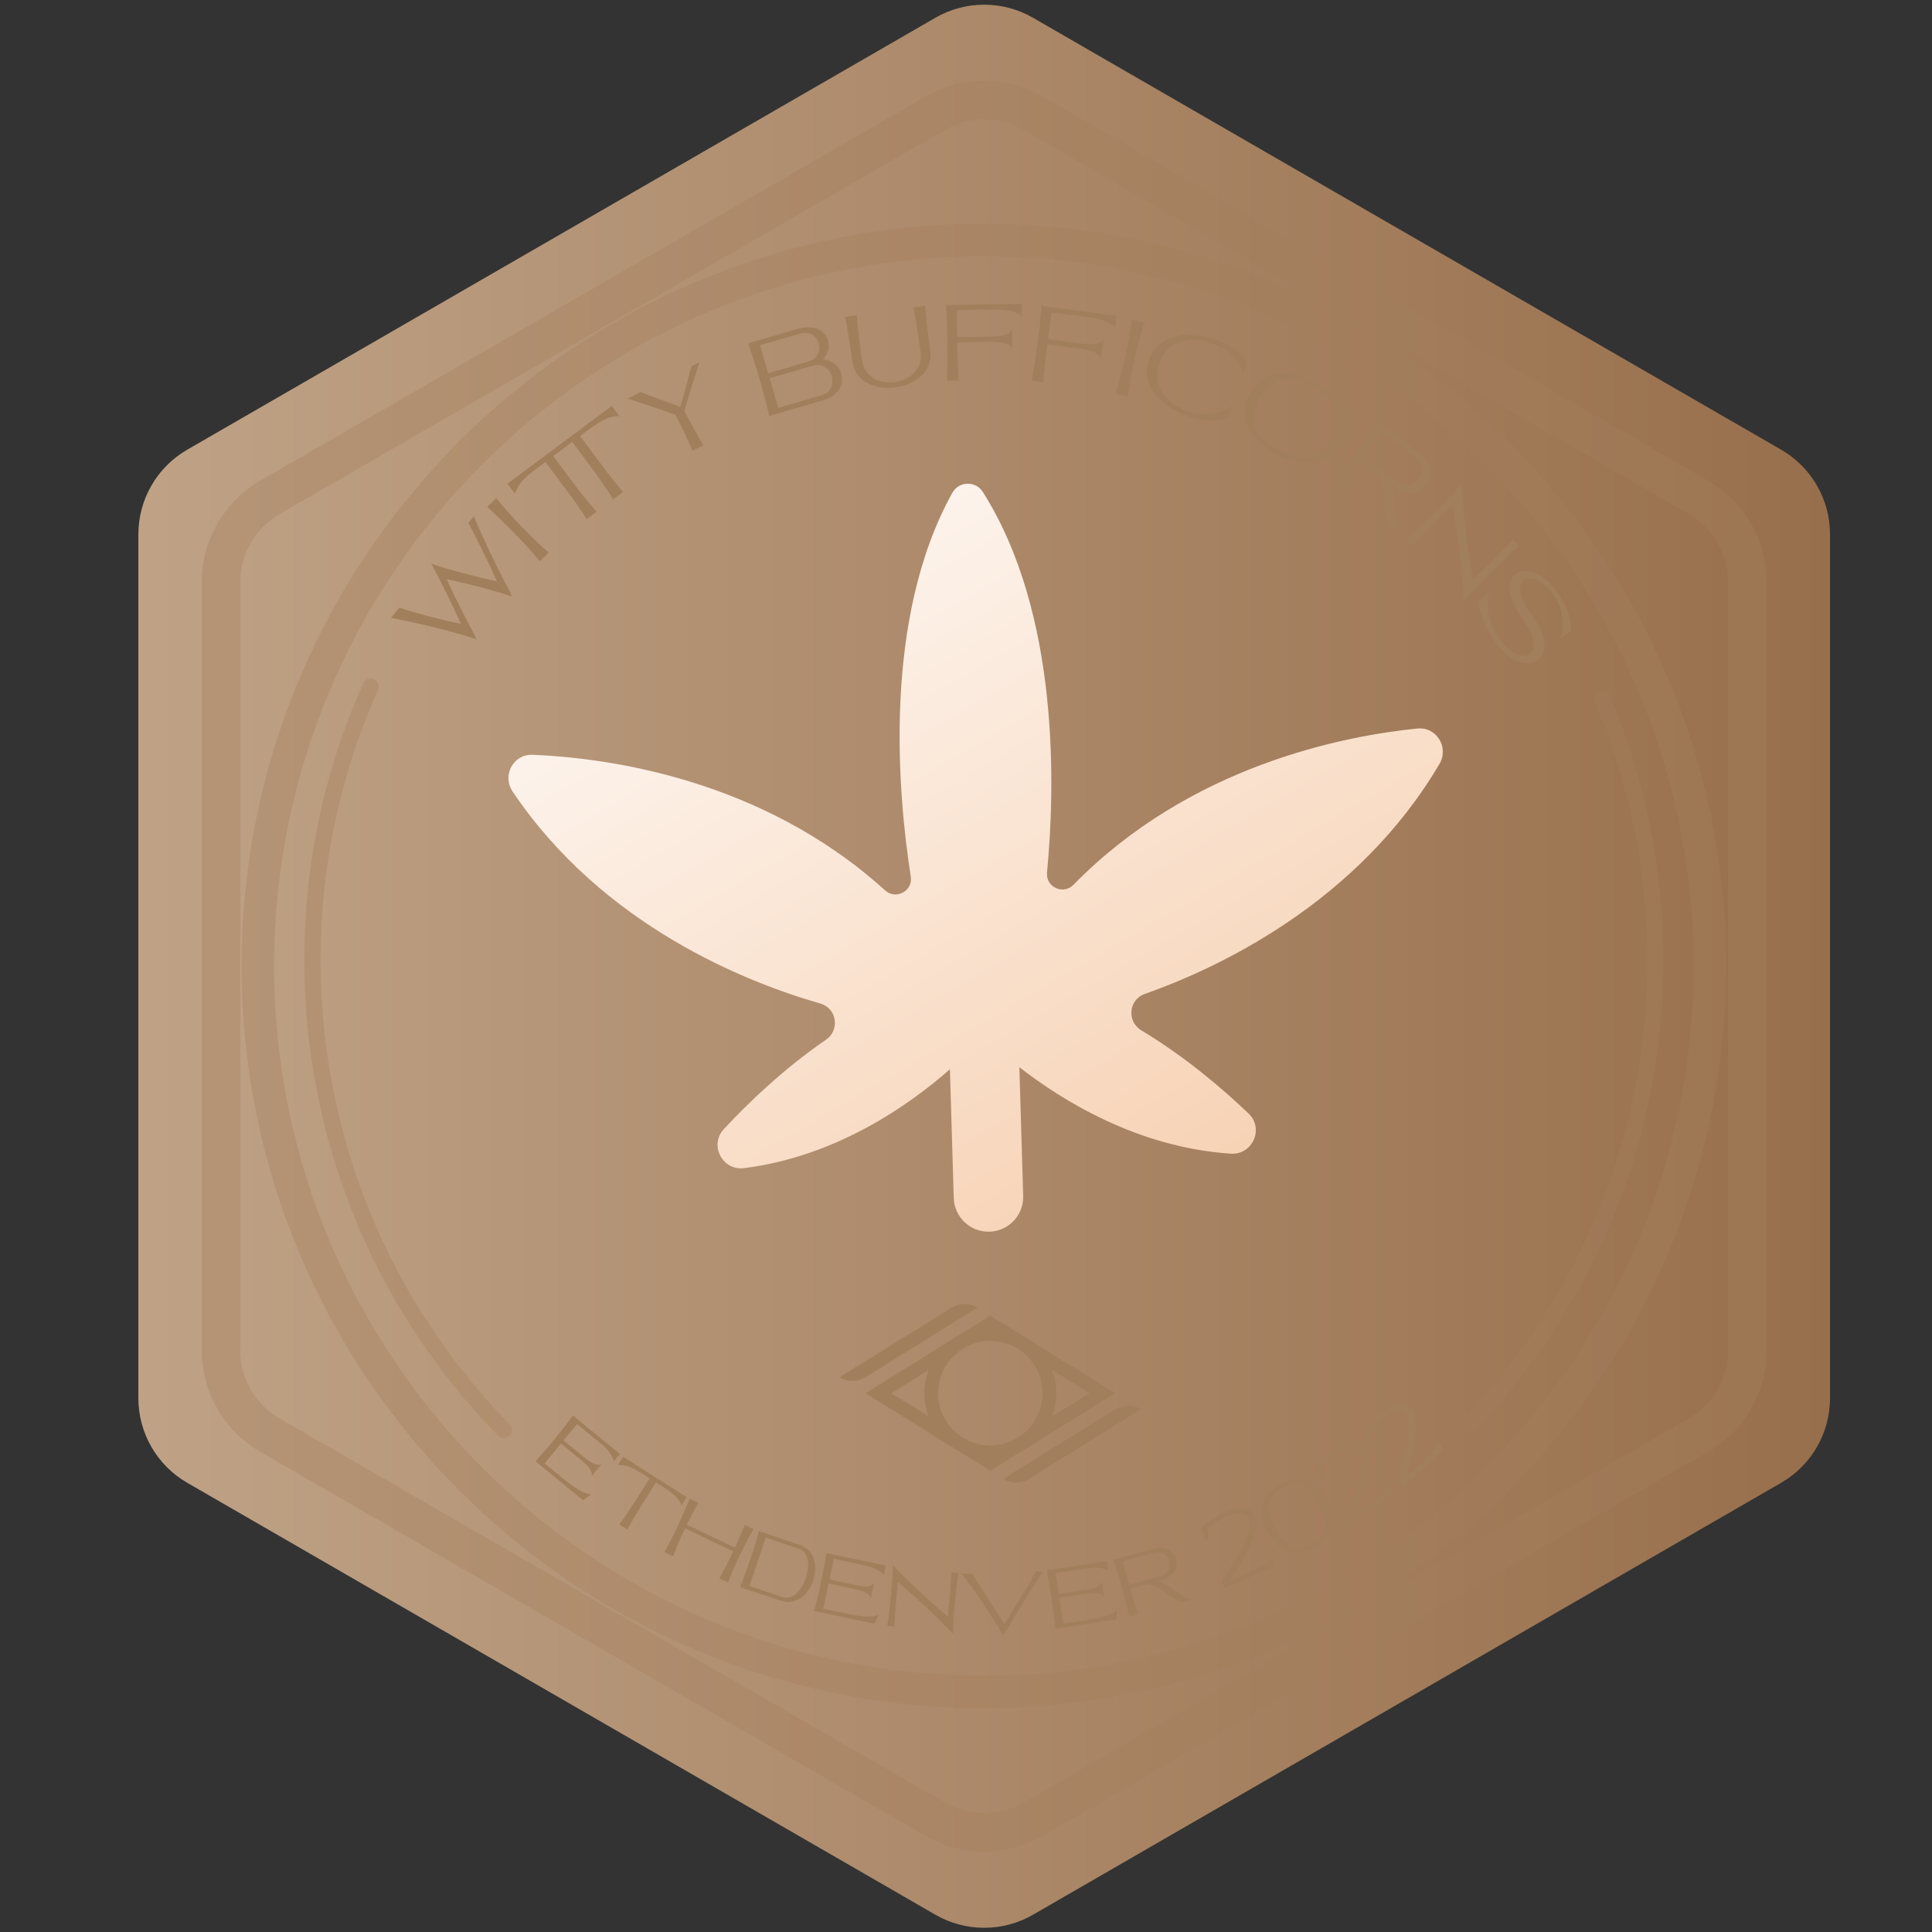 <?xml version="1.0" encoding="UTF-8" standalone="no"?>
<!-- Created with Inkscape (http://www.inkscape.org/) -->

<svg
   version="1.1"
   id="svg2"
   xml:space="preserve"
   width="466.667"
   height="466.667"
   viewBox="0 0 466.667 466.667"
   sodipodi:docname="coolness-bronze.svg"
   inkscape:version="1.1 (c4e8f9ed74, 2021-05-24)"
   xmlns:inkscape="http://www.inkscape.org/namespaces/inkscape"
   xmlns:sodipodi="http://sodipodi.sourceforge.net/DTD/sodipodi-0.dtd"
   xmlns="http://www.w3.org/2000/svg"
   xmlns:svg="http://www.w3.org/2000/svg"><rect x="0" y="0" width="466.667" height="466.667" fill="#333333" stroke="none"/><defs
     id="defs6"><linearGradient
       x1="0"
       y1="0"
       x2="1"
       y2="0"
       gradientUnits="userSpaceOnUse"
       gradientTransform="matrix(306.534,0,0,-306.534,25.073,175)"
       spreadMethod="pad"
       id="linearGradient28"><stop
         style="stop-opacity:1;stop-color:#bfa286"
         offset="0"
         id="stop22" /><stop
         style="stop-opacity:1;stop-color:#bfa286"
         offset="0.003"
         id="stop24" /><stop
         style="stop-opacity:1;stop-color:#986f4c"
         offset="1"
         id="stop26" /></linearGradient><clipPath
       clipPathUnits="userSpaceOnUse"
       id="clipPath38"><path
         d="M 0,350 H 350 V 0 H 0 Z"
         id="path36" /></clipPath><clipPath
       clipPathUnits="userSpaceOnUse"
       id="clipPath46"><path
         d="M 36.549,335.438 H 320.131 V 14.563 H 36.549 Z"
         id="path44" /></clipPath><clipPath
       clipPathUnits="userSpaceOnUse"
       id="clipPath62"><path
         d="M 97.034,95.736 H 261.54 V 53.768 H 97.034 Z"
         id="path60" /></clipPath><clipPath
       clipPathUnits="userSpaceOnUse"
       id="clipPath126"><path
         d="m 55.142,227.154 h 37.618 V 89.508 h -37.618 z"
         id="path124" /></clipPath><clipPath
       clipPathUnits="userSpaceOnUse"
       id="clipPath142"><path
         d="m 264.899,224.864 h 36.508 V 90.658 h -36.508 z"
         id="path140" /></clipPath><clipPath
       clipPathUnits="userSpaceOnUse"
       id="clipPath158"><path
         d="M 43.774,309.552 H 312.775 V 40.551 H 43.774 Z"
         id="path156" /></clipPath><clipPath
       clipPathUnits="userSpaceOnUse"
       id="clipPath174"><path
         d="M 70.865,295.024 H 284.725 V 229.876 H 70.865 Z"
         id="path172" /></clipPath><clipPath
       clipPathUnits="userSpaceOnUse"
       id="clipPath242"><path
         d="m 152.142,113.819 h 54.626 V 81.447 h -54.626 z"
         id="path240" /></clipPath><linearGradient
       x1="0"
       y1="0"
       x2="1"
       y2="0"
       gradientUnits="userSpaceOnUse"
       gradientTransform="matrix(-109.391,189.47,189.47,109.391,231.729,97.3)"
       spreadMethod="pad"
       id="linearGradient276"><stop
         style="stop-opacity:1;stop-color:#f5c8a4"
         offset="0"
         id="stop272" /><stop
         style="stop-opacity:1;stop-color:#ffffff"
         offset="1"
         id="stop274" /></linearGradient></defs><sodipodi:namedview
     id="namedview4"
     pagecolor="#ffffff"
     bordercolor="#666666"
     borderopacity="1.0"
     inkscape:pageshadow="2"
     inkscape:pageopacity="0.0"
     inkscape:pagecheckerboard="0"
     showgrid="false"
     inkscape:zoom="1.9221429"
     inkscape:cx="233.0732"
     inkscape:cy="232.29282"
     inkscape:window-width="1920"
     inkscape:window-height="1038"
     inkscape:window-x="3840"
     inkscape:window-y="42"
     inkscape:window-maximized="1"
     inkscape:current-layer="g8" /><g
     id="g8"
     inkscape:groupmode="layer"
     inkscape:label="medallas (5)"
     transform="matrix(1.333,0,0,-1.333,0,466.667)"><g
       id="g10"><g
         id="g12"><g
           id="g18"><g
             id="g20"><path
               d="M 169.487,346.865 33.926,268.6 c -5.478,-3.163 -8.853,-9.008 -8.853,-15.334 v 0 -156.532 c 0,-6.325 3.375,-12.171 8.853,-15.334 v 0 L 169.487,3.134 c 5.478,-3.163 12.228,-3.163 17.707,0 v 0 L 322.754,81.4 c 5.479,3.163 8.853,9.009 8.853,15.334 v 0 156.532 c 0,6.326 -3.374,12.171 -8.853,15.334 v 0 l -135.56,78.265 c -2.739,1.582 -5.797,2.373 -8.854,2.373 v 0 c -3.057,0 -6.114,-0.791 -8.853,-2.373"
               style="fill:url(#linearGradient28);stroke:none"
               id="path30" /></g></g></g></g><g
       id="g32"
       style="mix-blend-mode:multiply"><g
         id="g34"
         clip-path="url(#clipPath38)"><g
           id="g40"><g
             id="g42" /><g
             id="g54"><g
               clip-path="url(#clipPath46)"
               opacity="0.35"
               id="g52"><g
                 transform="translate(178.34,328.45)"
                 id="g50"><path
                   d="m 0,0 c -2.457,0 -4.913,-0.633 -7.104,-1.898 l -120.591,-69.623 c -4.383,-2.531 -7.106,-7.247 -7.106,-12.307 v -139.245 c 0,-5.061 2.723,-9.777 7.106,-12.307 l 120.591,-69.622 c 4.381,-2.532 9.828,-2.53 14.209,0 l 120.59,69.622 c 4.383,2.53 7.106,7.246 7.106,12.307 v 139.245 c 0,5.06 -2.723,9.776 -7.106,12.307 L 7.105,-1.898 C 4.914,-0.633 2.457,0 0,0 m 0,-313.888 c -3.666,0 -7.331,0.944 -10.601,2.831 l -120.59,69.622 c -6.538,3.777 -10.6,10.812 -10.6,18.362 v 139.245 c 0,7.55 4.062,14.585 10.6,18.361 l 120.59,69.623 c 6.539,3.776 14.663,3.776 21.203,0 l 120.589,-69.623 c 6.539,-3.776 10.6,-10.811 10.6,-18.361 v -139.245 c 0,-7.55 -4.061,-14.585 -10.6,-18.362 L 10.602,-311.057 C 7.332,-312.944 3.665,-313.888 0,-313.888"
                   style="fill:#a27f5c;fill-opacity:1;fill-rule:nonzero;stroke:none"
                   id="path48" /></g></g></g></g><g
           id="g56"><g
             id="g58" /><g
             id="g118"><g
               clip-path="url(#clipPath62)"
               id="g116"><g
                 transform="translate(112.332,86.625)"
                 id="g66"><path
                   d="m 0,0 -1.121,-1.369 c -0.31,1.486 -1.463,2.532 -2.608,3.47 -0.221,0.181 -0.439,0.354 -0.655,0.531 l -2.624,2.154 -0.774,0.635 -2.428,-2.964 3.689,-3.021 c 1.549,-1.269 2.44,-1.644 3.185,-1.28 l -1.773,-2.165 c 0.177,0.732 -0.335,1.605 -1.881,2.87 l -3.69,3.022 -2.957,-3.611 3.294,-2.692 c 2.25,-1.844 3.963,-2.881 5.144,-2.889 L -6.686,-8.38 c -1.846,1.513 -3.247,2.664 -4.695,3.851 l -3.917,3.209 c 2.096,2.26 4.986,5.789 6.79,8.289 z"
                   style="fill:#a27f5c;fill-opacity:1;fill-rule:nonzero;stroke:none"
                   id="path64" /></g><g
                 transform="translate(112.923,86.114)"
                 id="g70"><path
                   d="m 0,0 11.516,-7.323 -0.95,-1.493 C 10.058,-7.577 9.247,-6.76 7.32,-5.534 L 5.953,-4.664 3.658,-8.279 C 2.566,-9.975 1.531,-11.748 0.784,-13.194 l -1.493,0.95 c 0.896,1.154 2.033,2.846 3.202,4.721 l 2.294,3.6 -1.388,0.882 C 1.473,-1.815 0.39,-1.434 -0.95,-1.493 Z"
                   style="fill:#a27f5c;fill-opacity:1;fill-rule:nonzero;stroke:none"
                   id="path68" /></g><g
                 transform="translate(120.358,68.833)"
                 id="g74"><path
                   d="M 0,0 C 1.584,2.665 3.452,6.844 4.624,9.705 L 6.228,8.941 C 5.55,7.803 4.82,6.428 4.104,4.972 L 12.812,0.823 C 13.484,2.3 14.101,3.729 14.6,4.953 L 16.203,4.189 C 14.619,1.523 12.651,-2.607 11.58,-5.517 l -1.603,0.764 c 0.808,1.359 1.7,3.12 2.525,4.899 L 3.781,4.301 C 2.938,2.53 2.151,0.724 1.604,-0.765 Z"
                   style="fill:#a27f5c;fill-opacity:1;fill-rule:nonzero;stroke:none"
                   id="path72" /></g><g
                 transform="translate(141.636,60.742)"
                 id="g78"><path
                   d="M 0,0 C 2.189,-0.736 3.647,1.248 4.374,3.457 5.104,5.628 5.129,8.022 2.939,8.758 L 1.454,9.257 -2.886,10.72 -5.834,1.961 Z M 3.208,9.446 C 5.826,8.567 6.644,5.848 5.741,3.014 4.858,0.24 2.489,-1.62 -0.206,-0.714 l -7.323,2.461 c 0.524,1.303 1.116,2.915 1.682,4.565 0.672,1.961 1.301,3.98 1.733,5.599 L 1.682,9.96 Z"
                   style="fill:#a27f5c;fill-opacity:1;fill-rule:nonzero;stroke:none"
                   id="path76" /></g><g
                 transform="translate(160.505,66.398)"
                 id="g82"><path
                   d="m 0,0 -0.365,-1.734 c -0.961,1.177 -2.467,1.575 -3.917,1.88 -0.28,0.059 -0.554,0.112 -0.827,0.169 l -3.326,0.704 -0.98,0.207 -0.789,-3.753 4.672,-0.984 c 1.961,-0.412 2.925,-0.334 3.418,0.333 L -2.69,-5.919 c -0.18,0.732 -1.039,1.271 -2.996,1.682 l -4.671,0.982 -0.962,-4.571 4.169,-0.873 c 2.849,-0.6 4.849,-0.731 5.902,-0.194 l -0.826,-1.636 c -2.338,0.491 -4.113,0.869 -5.947,1.255 l -4.961,1.043 c 0.819,2.975 1.758,7.444 2.208,10.497 z"
                   style="fill:#a27f5c;fill-opacity:1;fill-rule:nonzero;stroke:none"
                   id="path80" /></g><g
                 transform="translate(160.787,55.48)"
                 id="g86"><path
                   d="m 0,0 c 0.475,3.045 0.9,7.584 1,10.664 l 0.01,0.311 C 4.537,7.321 8.096,4.048 10.978,1.623 l 0.23,2.421 c 0.188,1.996 0.329,4.013 0.386,5.627 L 12.895,9.549 C 12.42,6.504 11.994,1.965 11.895,-1.115 L 11.889,-1.437 C 8.376,2.253 5.278,5.065 1.918,7.926 L 1.687,5.504 C 1.5,3.508 1.358,1.492 1.301,-0.122 Z"
                   style="fill:#a27f5c;fill-opacity:1;fill-rule:nonzero;stroke:none"
                   id="path84" /></g><g
                 transform="translate(176.138,64.974)"
                 id="g90"><path
                   d="m 0,0 c 0.51,-0.879 1.184,-1.953 1.986,-3.168 l 3.878,-6.03 3.836,6.269 c 0.713,1.189 1.358,2.304 1.896,3.29 l 1.305,0.041 c -0.93,-1.38 -2.011,-3.066 -3.069,-4.775 l -4.137,-6.833 -3.631,5.661 c -1.304,1.945 -2.72,3.923 -3.93,5.487 z"
                   style="fill:#a27f5c;fill-opacity:1;fill-rule:nonzero;stroke:none"
                   id="path88" /></g><g
                 transform="translate(200.531,67.224)"
                 id="g94"><path
                   d="m 0,0 0.269,-1.755 c -1.316,0.767 -2.869,0.609 -4.335,0.384 -0.285,-0.043 -0.56,-0.089 -0.836,-0.132 l -3.367,-0.511 -0.992,-0.151 0.58,-3.798 4.728,0.723 c 1.984,0.303 2.861,0.717 3.09,1.516 l 0.424,-2.774 c -0.426,0.623 -1.42,0.825 -3.401,0.522 l -4.727,-0.722 0.707,-4.626 4.216,0.648 c 2.884,0.442 4.806,1.022 5.604,1.897 l -0.198,-1.826 c -2.366,-0.363 -4.164,-0.633 -6.02,-0.917 l -5.019,-0.768 c -0.281,3.079 -0.972,7.601 -1.625,10.622 z"
                   style="fill:#a27f5c;fill-opacity:1;fill-rule:nonzero;stroke:none"
                   id="path92" /></g><g
                 transform="translate(204.614,62.931)"
                 id="g98"><path
                   d="M 0,0 5.729,1.564 C 8.466,2.312 7.334,6.543 4.572,5.788 L -1.15,4.229 Z m -0.007,-5.837 c -0.29,1.379 -0.698,3.052 -1.147,4.741 -0.536,2.01 -1.141,4.041 -1.685,5.632 l 7.25,1.976 C 8.88,7.732 10.508,2.098 5.956,0.854 L 5.284,0.671 C 5.817,0.556 6.289,0.309 6.788,-0.024 l 2.953,-1.962 c 0.599,-0.4 1.171,-0.702 1.562,-0.607 l 0.31,0.076 0.065,-0.132 -1.459,-0.399 c -0.448,-0.123 -1.19,-0.011 -2.08,0.575 l -2.637,1.734 c -0.9,0.591 -1.774,0.98 -2.945,0.661 L 0.197,-0.723 C 0.67,-2.406 1.17,-4.058 1.62,-5.393 Z"
                   style="fill:#a27f5c;fill-opacity:1;fill-rule:nonzero;stroke:none"
                   id="path96" /></g><g
                 transform="translate(221.327,63.573)"
                 id="g102"><path
                   d="M 0,0 C 1.624,2.642 6.032,8.471 4.828,11.386 4.301,12.654 3.032,12.495 0.663,11.607 -0.28,11.2 -2.02,10.063 -2.521,9.501 L -2.362,7.454 -2.963,7.292 -3.676,9.643 c 0.844,0.766 2.155,1.918 4.056,2.74 3.098,1.168 4.983,1.166 5.854,-0.851 C 7.463,8.691 2.637,1.938 1.504,0.043 L 4.242,1.23 c 2.669,1.154 4.36,2.226 4.877,3.352 L 9.468,2.588 0.547,-1.264 Z"
                   style="fill:#a27f5c;fill-opacity:1;fill-rule:nonzero;stroke:none"
                   id="path100" /></g><g
                 transform="translate(231.075,73.122)"
                 id="g106"><path
                   d="M 0,0 C 1.888,-3.298 3.833,-4.354 6.775,-2.686 9.715,-1.02 9.814,1.196 7.948,4.511 6.064,7.81 4.112,8.862 1.173,7.195 -1.773,5.525 -1.858,3.317 0,0 M -1.407,-0.776 C -3.527,3.059 -2.385,6.127 0.773,7.917 3.932,9.708 7.15,9.112 9.353,5.324 11.472,1.49 10.33,-1.578 7.172,-3.369 4.014,-5.159 0.794,-4.563 -1.407,-0.776"
                   style="fill:#a27f5c;fill-opacity:1;fill-rule:nonzero;stroke:none"
                   id="path104" /></g><g
                 transform="translate(243.886,75.087)"
                 id="g110"><path
                   d="M 0,0 C 1.034,2.936 4.128,9.587 2.329,12.193 1.544,13.326 0.333,12.901 -1.804,11.53 -2.644,10.931 -4.11,9.447 -4.482,8.789 L -3.895,6.814 -4.45,6.528 -5.646,8.684 c 0.666,0.93 1.708,2.337 3.4,3.546 2.793,1.801 4.642,2.199 5.925,0.405 C 5.484,10.106 2.178,2.46 1.466,0.359 L 3.902,2.104 C 6.276,3.801 7.709,5.21 7.979,6.425 L 8.743,4.541 0.804,-1.125 Z"
                   style="fill:#a27f5c;fill-opacity:1;fill-rule:nonzero;stroke:none"
                   id="path108" /></g><g
                 transform="translate(253.3,81.878)"
                 id="g114"><path
                   d="M 0,0 C 0.744,3.013 3.176,9.91 1.141,12.323 0.253,13.373 -0.908,12.835 -2.897,11.269 -3.673,10.594 -4.986,8.98 -5.292,8.292 L -4.519,6.389 -5.043,6.052 -6.437,8.076 c 0.572,0.987 1.471,2.484 3.034,3.846 2.598,2.055 4.396,2.627 5.841,0.969 C 4.472,10.556 1.924,2.65 1.42,0.498 L 3.67,2.463 C 5.863,4.374 7.149,5.91 7.301,7.142 L 8.24,5.346 0.905,-1.039 Z"
                   style="fill:#a27f5c;fill-opacity:1;fill-rule:nonzero;stroke:none"
                   id="path112" /></g></g></g></g><g
           id="g120"><g
             id="g122" /><g
             id="g134"><g
               clip-path="url(#clipPath126)"
               opacity="0.35"
               id="g132"><g
                 transform="translate(91.286,89.508)"
                 id="g130"><path
                   d="m 0,0 c -0.383,0 -0.765,0.148 -1.054,0.443 -7.987,8.167 -14.793,17.383 -20.228,27.391 -9.723,17.898 -14.863,38.194 -14.863,58.692 0,17.498 3.595,34.404 10.686,50.246 0.332,0.745 1.203,1.08 1.946,0.744 0.743,-0.332 1.076,-1.204 0.743,-1.947 -6.918,-15.462 -10.427,-31.962 -10.427,-49.043 0,-20.008 5.015,-39.817 14.505,-57.286 C -13.387,19.472 -6.743,10.477 1.054,2.504 1.622,1.922 1.612,0.989 1.03,0.42 0.743,0.14 0.372,0 0,0"
                   style="fill:#a27f5c;fill-opacity:1;fill-rule:nonzero;stroke:none"
                   id="path128" /></g></g></g></g><g
           id="g136"><g
             id="g138" /><g
             id="g150"><g
               clip-path="url(#clipPath142)"
               opacity="0.35"
               id="g148"><g
                 transform="translate(266.372,90.658)"
                 id="g146"><path
                   d="m 0,0 c -0.365,0 -0.731,0.135 -1.017,0.407 -0.588,0.561 -0.611,1.494 -0.049,2.083 8.315,8.728 15.249,18.608 20.608,29.364 8.325,16.71 12.546,34.718 12.546,53.523 0,16.227 -3.178,31.966 -9.444,46.781 -0.317,0.75 0.034,1.614 0.783,1.932 0.75,0.317 1.614,-0.034 1.931,-0.783 C 31.779,118.125 35.035,102 35.035,85.377 35.035,66.112 30.71,47.662 22.181,30.54 16.689,19.52 9.586,9.398 1.066,0.457 0.777,0.153 0.389,0 0,0"
                   style="fill:#a27f5c;fill-opacity:1;fill-rule:nonzero;stroke:none"
                   id="path144" /></g></g></g></g><g
           id="g152"><g
             id="g154" /><g
             id="g166"><g
               clip-path="url(#clipPath158)"
               opacity="0.35"
               id="g164"><g
                 transform="translate(178.275,303.658)"
                 id="g162"><path
                   d="m 0,0 c -70.914,0 -128.606,-57.692 -128.606,-128.605 0,-70.915 57.692,-128.607 128.606,-128.607 70.913,0 128.605,57.692 128.605,128.607 C 128.605,-57.692 70.913,0 0,0 m 0,-263.106 c -74.164,0 -134.501,60.336 -134.501,134.501 0,74.163 60.337,134.5 134.501,134.5 74.163,0 134.5,-60.337 134.5,-134.5 0,-74.165 -60.337,-134.501 -134.5,-134.501"
                   style="fill:#a27f5c;fill-opacity:1;fill-rule:nonzero;stroke:none"
                   id="path160" /></g></g></g></g><g
           id="g168"><g
             id="g170" /><g
             id="g234"><g
               clip-path="url(#clipPath174)"
               id="g232"><g
                 transform="translate(85.57,234.487)"
                 id="g178"><path
                   d="m 0,0 c -3.993,1.325 -10.341,2.79 -14.704,3.66 l 1.488,1.825 C -10.173,4.48 -5.91,3.368 -2.035,2.534 -3.666,6.119 -5.642,10.187 -7.19,13.031 l -0.241,0.436 0.563,-0.199 c 3.062,-1.021 7.469,-2.172 11.361,-3.009 -1.637,3.61 -3.639,7.7 -5.191,10.572 l 0.99,1.214 C 2.022,17.938 4.798,12.11 6.833,8.377 L 7.184,7.527 6.348,7.781 C 3.393,8.767 -0.863,9.833 -4.641,10.659 -3.038,7.143 -1.061,3.308 0.435,0.532 l 0.33,-0.794 z"
                   style="fill:#a27f5c;fill-opacity:1;fill-rule:nonzero;stroke:none"
                   id="path176" /></g><g
                 transform="translate(97.799,248.38)"
                 id="g182"><path
                   d="m 0,0 c -2.467,3.086 -6.61,7.19 -9.497,9.872 l 1.631,1.569 c 2.467,-3.086 6.51,-7.288 9.497,-9.873 z"
                   style="fill:#a27f5c;fill-opacity:1;fill-rule:nonzero;stroke:none"
                   id="path180" /></g><g
                 transform="translate(91.958,262.435)"
                 id="g186"><path
                   d="m 0,0 18.893,14.099 1.355,-1.818 C 18.532,12.236 17.185,11.639 14.84,9.889 L 13.152,8.63 16.427,4.25 C 18.1,1.967 19.712,-0.085 20.968,-1.475 L 19.151,-2.83 C 18.059,-1.055 16.567,1.112 15.01,3.174 L 11.734,7.571 8.294,5.004 11.578,0.612 c 1.532,-2.079 3.186,-4.126 4.576,-5.678 l -1.817,-1.356 c -0.974,1.6 -2.482,3.73 -4.194,5.983 L 6.876,3.946 5.188,2.687 C 2.844,0.937 1.895,-0.186 1.355,-1.816 Z"
                   style="fill:#a27f5c;fill-opacity:1;fill-rule:nonzero;stroke:none"
                   id="path184" /></g><g
                 transform="translate(124.012,275.669)"
                 id="g190"><path
                   d="M 0,0 C 1.133,-2.268 2.377,-4.501 3.464,-6.234 L 1.44,-7.26 c -0.763,1.919 -1.88,4.245 -3.06,6.518 -3.042,1.074 -6.115,2.122 -8.651,2.94 l 2.342,1.187 c 1.977,-0.82 4.618,-1.725 7.2,-2.671 0.776,2.642 1.47,5.244 2.014,7.341 L 2.734,8.789 C 1.914,6.314 0.977,3.313 0.089,0.293 Z"
                   style="fill:#a27f5c;fill-opacity:1;fill-rule:nonzero;stroke:none"
                   id="path188" /></g><g
                 transform="translate(139.459,281.543)"
                 id="g194"><path
                   d="m 0,0 1.567,-5.365 7.85,2.285 c 3.472,1.011 1.939,6.381 -1.565,5.36 z M -0.267,0.916 7.005,3.033 C 10.472,4.042 9.037,9.111 5.527,8.09 L -1.736,5.98 Z m -3.628,5.419 1.857,0.541 7.345,2.133 c 4.672,1.36 6.918,-3.049 4.344,-5.582 4.086,-0.343 5.099,-5.943 0.07,-7.406 L 1.718,-6.315 1.717,-6.311 -0.062,-6.828 c -0.4,1.751 -0.956,3.875 -1.565,6.019 -0.727,2.551 -1.54,5.128 -2.268,7.144"
                   style="fill:#a27f5c;fill-opacity:1;fill-rule:nonzero;stroke:none"
                   id="path192" /></g><g
                 transform="translate(155.264,292.975)"
                 id="g198"><path
                   d="m 0,0 c 0.141,-1.79 0.38,-3.968 0.67,-6.178 l 0.27,-1.92 c 0.357,-3.17 3.24,-4.373 5.918,-4.024 2.702,0.373 5.197,2.314 4.677,5.487 l -0.26,1.921 c -0.319,2.206 -0.678,4.367 -1.028,6.128 l 2.129,0.294 c 0.141,-1.79 0.38,-3.967 0.671,-6.183 l 0.266,-1.961 c 0.523,-3.79 -2.761,-6.149 -6.307,-6.638 -3.537,-0.489 -7.311,0.922 -7.83,4.687 l -0.277,1.959 c -0.32,2.212 -0.678,4.372 -1.028,6.134 z"
                   style="fill:#a27f5c;fill-opacity:1;fill-rule:nonzero;stroke:none"
                   id="path196" /></g><g
                 transform="translate(185.154,295.024)"
                 id="g202"><path
                   d="m 0,0 0.034,-2.264 c -1.189,0.936 -2.304,1.281 -6.018,1.225 l -4.815,-0.068 -0.979,-0.015 0.069,-4.9 5.804,0.088 c 2.56,0.038 3.739,0.409 4.167,1.379 l 0.054,-3.58 c -0.43,0.863 -1.652,1.291 -4.207,1.252 l -5.803,-0.094 0.01,-0.697 c 0.049,-2.223 0.143,-4.417 0.276,-6.207 l -2.149,-0.033 c 0.078,1.794 0.105,3.989 0.086,6.218 -0.025,2.651 -0.127,5.35 -0.295,7.487 z"
                   style="fill:#a27f5c;fill-opacity:1;fill-rule:nonzero;stroke:none"
                   id="path200" /></g><g
                 transform="translate(202.361,292.871)"
                 id="g206"><path
                   d="m 0,0 -0.296,-2.243 c -1.04,1.098 -2.092,1.601 -5.772,2.087 l -4.77,0.635 -0.971,0.127 -0.645,-4.854 5.751,-0.759 c 2.537,-0.334 3.757,-0.14 4.32,0.757 l -0.468,-3.547 c -0.299,0.915 -1.444,1.517 -3.976,1.851 l -5.751,0.753 -0.092,-0.692 c -0.275,-2.205 -0.502,-4.386 -0.632,-6.177 l -2.129,0.282 c 0.338,1.761 0.685,3.927 0.992,6.134 0.361,2.625 0.654,5.308 0.799,7.445 z"
                   style="fill:#a27f5c;fill-opacity:1;fill-rule:nonzero;stroke:none"
                   id="path204" /></g><g
                 transform="translate(202.183,278.738)"
                 id="g210"><path
                   d="M 0,0 C 1.202,3.762 2.323,9.483 2.957,13.371 L 5.166,12.883 C 3.965,9.12 2.705,3.429 2.209,-0.489 Z"
                   style="fill:#a27f5c;fill-opacity:1;fill-rule:nonzero;stroke:none"
                   id="path208" /></g><g
                 transform="translate(220.082,288.705)"
                 id="g214"><path
                   d="m 0,0 c 2.727,-0.889 5.062,-2.494 5.911,-4.33 l -0.71,-2.178 c -0.674,2.73 -3.245,4.909 -6.096,5.838 -3.801,1.239 -7.769,0.202 -9.106,-3.9 -1.342,-4.118 1.289,-7.262 5.086,-8.499 2.852,-0.93 6.19,-0.67 8.346,1.127 l -0.71,-2.179 c -1.768,-0.983 -4.601,-0.904 -7.338,-0.013 l -0.224,0.073 c -4.522,1.559 -8.673,5.294 -7.099,10.123 1.587,4.872 7.252,5.44 11.839,3.971 z"
                   style="fill:#a27f5c;fill-opacity:1;fill-rule:nonzero;stroke:none"
                   id="path212" /></g><g
                 transform="translate(237.801,279.988)"
                 id="g218"><path
                   d="m 0,0 c -4.631,2.435 -7.608,1.58 -9.647,-2.245 -1.996,-3.848 -1.012,-6.785 3.62,-9.22 4.622,-2.431 7.617,-1.585 9.647,2.244 C 5.624,-5.377 4.623,-2.431 0,0 m -6.435,-12.271 c -4.968,2.612 -7.264,6.534 -5.01,10.994 2.396,4.385 6.928,4.716 11.897,2.104 4.969,-2.612 7.266,-6.534 5.011,-10.994 -2.396,-4.386 -6.929,-4.717 -11.898,-2.104"
                   style="fill:#a27f5c;fill-opacity:1;fill-rule:nonzero;stroke:none"
                   id="path216" /></g><g
                 transform="translate(247.173,267.275)"
                 id="g222"><path
                   d="m 0,0 6.052,-4.557 c 2.889,-2.174 6.273,2.27 3.356,4.466 L 3.367,4.463 Z m -5.89,-4.551 c 1.162,1.369 2.532,3.087 3.885,4.86 1.607,2.11 3.185,4.305 4.363,6.096 l 7.654,-5.768 c 4.719,-3.553 0.309,-9.595 -4.498,-5.976 l -0.711,0.535 c 0.301,-0.629 0.42,-1.297 0.473,-2.06 l 0.328,-4.51 c 0.064,-0.916 0.208,-1.729 0.608,-2.049 l 0.319,-0.252 -0.084,-0.17 -1.541,1.16 c -0.473,0.357 -0.939,1.192 -1.044,2.547 l -0.311,4.013 c -0.108,1.369 -0.397,2.556 -1.632,3.486 l -2.492,1.876 c -1.33,-1.791 -2.605,-3.585 -3.6,-5.081 z"
                   style="fill:#a27f5c;fill-opacity:1;fill-rule:nonzero;stroke:none"
                   id="path220" /></g><g
                 transform="translate(254.804,252.399)"
                 id="g226"><path
                   d="m 0,0 c 2.968,2.593 7.117,6.688 9.747,9.623 l 0.265,0.296 C 10.463,3.441 11.257,-2.69 12.085,-7.436 l 2.218,2.182 c 1.824,1.801 3.621,3.659 5.004,5.193 l 1.173,-1.188 c -2.968,-2.593 -7.118,-6.688 -9.748,-9.623 l -0.271,-0.311 C 10.056,-4.68 9.334,0.621 8.395,6.187 L 6.178,4.005 C 4.353,2.204 2.557,0.346 1.174,-1.188 Z"
                   style="fill:#a27f5c;fill-opacity:1;fill-rule:nonzero;stroke:none"
                   id="path224" /></g><g
                 transform="translate(281.773,243.297)"
                 id="g230"><path
                   d="M 0,0 C 0.14,-0.165 0.255,-0.329 0.383,-0.503 2.114,-2.856 2.919,-5.306 2.952,-7.426 L 1.07,-8.799 c 0.71,3.085 0.227,5.571 -1.436,7.831 -0.099,0.134 -0.19,0.267 -0.306,0.399 -1.853,2.289 -3.924,3.028 -4.911,2.252 -1.44,-1.135 -0.582,-3.707 1.013,-5.874 0.068,-0.093 0.128,-0.174 0.2,-0.264 0.088,-0.11 0.168,-0.22 0.251,-0.333 2,-2.717 3.266,-6.142 1.049,-7.998 -1.554,-1.293 -4.624,-0.704 -7.283,2.638 -0.136,0.168 -0.268,0.338 -0.399,0.516 -1.791,2.435 -3.051,5.485 -3.087,7.609 l 1.883,1.373 c -0.698,-3.077 0.254,-6.191 1.968,-8.52 0.103,-0.142 0.198,-0.277 0.314,-0.41 1.847,-2.281 3.981,-2.986 5.015,-2.156 1.586,1.266 0.652,3.84 -1.124,6.254 -1.976,2.684 -3.628,6.386 -1.362,8.228 C -5.632,3.96 -2.644,3.322 0,0"
                   style="fill:#a27f5c;fill-opacity:1;fill-rule:nonzero;stroke:none"
                   id="path228" /></g></g></g></g><g
           id="g236"><g
             id="g238" /><g
             id="g258"><g
               clip-path="url(#clipPath242)"
               id="g256"><g
                 transform="translate(190.646,101.83)"
                 id="g246"><path
                   d="M 0,0 6.764,-4.201 0,-8.409 c 0.491,1.308 0.78,2.725 0.78,4.208 C 0.78,-2.719 0.491,-1.309 0,0 m -22.374,0 c -0.491,-1.309 -0.78,-2.726 -0.78,-4.201 0,-1.483 0.282,-2.892 0.78,-4.2 l -6.764,4.2 z m 11.187,5.264 c 5.24,0 9.453,-4.223 9.453,-9.465 0,-5.242 -4.221,-9.457 -9.453,-9.457 -5.239,0 -9.459,4.222 -9.459,9.457 0,5.234 4.227,9.465 9.459,9.465 m 0,4.597 -1.17,-0.722 -4.633,-2.878 c -0.332,-0.188 -0.651,-0.383 -0.961,-0.6 l -15.862,-9.862 15.862,-9.855 c 0.318,-0.216 0.643,-0.42 0.983,-0.607 l 5.788,-3.594 5.695,3.543 c 0.014,0.007 0.029,0.022 0.044,0.029 0.353,0.196 0.701,0.413 1.033,0.644 l 15.855,9.84 -15.863,9.854 C -4.733,5.871 -5.059,6.08 -5.398,6.269 Z"
                   style="fill:#a27f5c;fill-opacity:1;fill-rule:nonzero;stroke:none"
                   id="path244" /></g><g
                 transform="translate(204.42,95.395)"
                 id="g250"><path
                   d="m 0,0 c -0.73,-0.007 -1.525,-0.202 -2.327,-0.672 l -20.293,-12.602 0.202,-0.123 c 0.571,-0.332 1.323,-0.564 2.154,-0.55 0.73,0.008 1.525,0.203 2.327,0.673 l 3.989,2.48 16.297,10.129 -0.21,0.13 C 1.567,-0.217 0.831,0.008 0,0"
                   style="fill:#a27f5c;fill-opacity:1;fill-rule:nonzero;stroke:none"
                   id="path248" /></g><g
                 transform="translate(174.762,113.818)"
                 id="g254"><path
                   d="m 0,0 c -0.73,-0.007 -1.525,-0.202 -2.327,-0.672 l -3.989,-2.48 -16.304,-10.13 c 1.056,-0.708 2.84,-1.07 4.683,0 L 2.355,-0.68 2.153,-0.557 C 1.582,-0.217 0.838,0.015 0,0"
                   style="fill:#a27f5c;fill-opacity:1;fill-rule:nonzero;stroke:none"
                   id="path252" /></g></g></g></g></g></g><g
       id="g260"><g
         id="g262"><g
           id="g268"><g
             id="g270"><path
               d="m 172.572,260.799 c -12.668,-22.831 -9.904,-54.388 -7.535,-69.568 v 0 c 0.407,-2.609 -2.698,-4.258 -4.653,-2.485 v 0 c -22.428,20.347 -50.604,24.037 -63.897,24.568 v 0 c -3.477,0.14 -5.548,-3.752 -3.608,-6.641 v 0 c 16.368,-24.369 42.441,-34.609 55.777,-38.436 v 0 c 2.998,-0.86 3.581,-4.792 1.009,-6.558 v 0 c -7.701,-5.284 -14.125,-11.482 -18.506,-16.199 v 0 c -2.678,-2.882 -0.259,-7.554 3.645,-7.065 v 0 c 16.84,2.106 30.076,11.543 37.326,17.914 v 0 l 0.694,-23.321 c 0.103,-3.477 3.004,-6.211 6.477,-6.106 v 0 c 0.362,0.01 0.713,0.051 1.054,0.119 v 0 c 2.958,0.592 5.145,3.246 5.052,6.358 v 0 l -0.694,23.325 c 7.615,-5.928 21.389,-14.564 38.326,-15.669 v 0 c 3.925,-0.256 6.062,4.552 3.22,7.27 v 0 c -4.655,4.448 -11.434,10.254 -19.435,15.072 v 0 c -2.672,1.608 -2.324,5.568 0.618,6.606 v 0 c 13.084,4.611 38.504,16.381 53.397,41.678 v 0 c 1.766,3 -0.533,6.761 -3.996,6.415 v 0 c -13.238,-1.319 -41.144,-6.673 -62.327,-28.316 v 0 c -1.846,-1.887 -5.043,-0.423 -4.792,2.205 v 0 c 1.465,15.294 2.351,46.959 -11.65,68.997 v 0 c -0.625,0.984 -1.662,1.47 -2.699,1.47 v 0 c -1.102,10e-4 -2.202,-0.549 -2.803,-1.633"
               style="fill:url(#linearGradient276);stroke:none"
               id="path278" /></g></g></g></g></g></svg>
